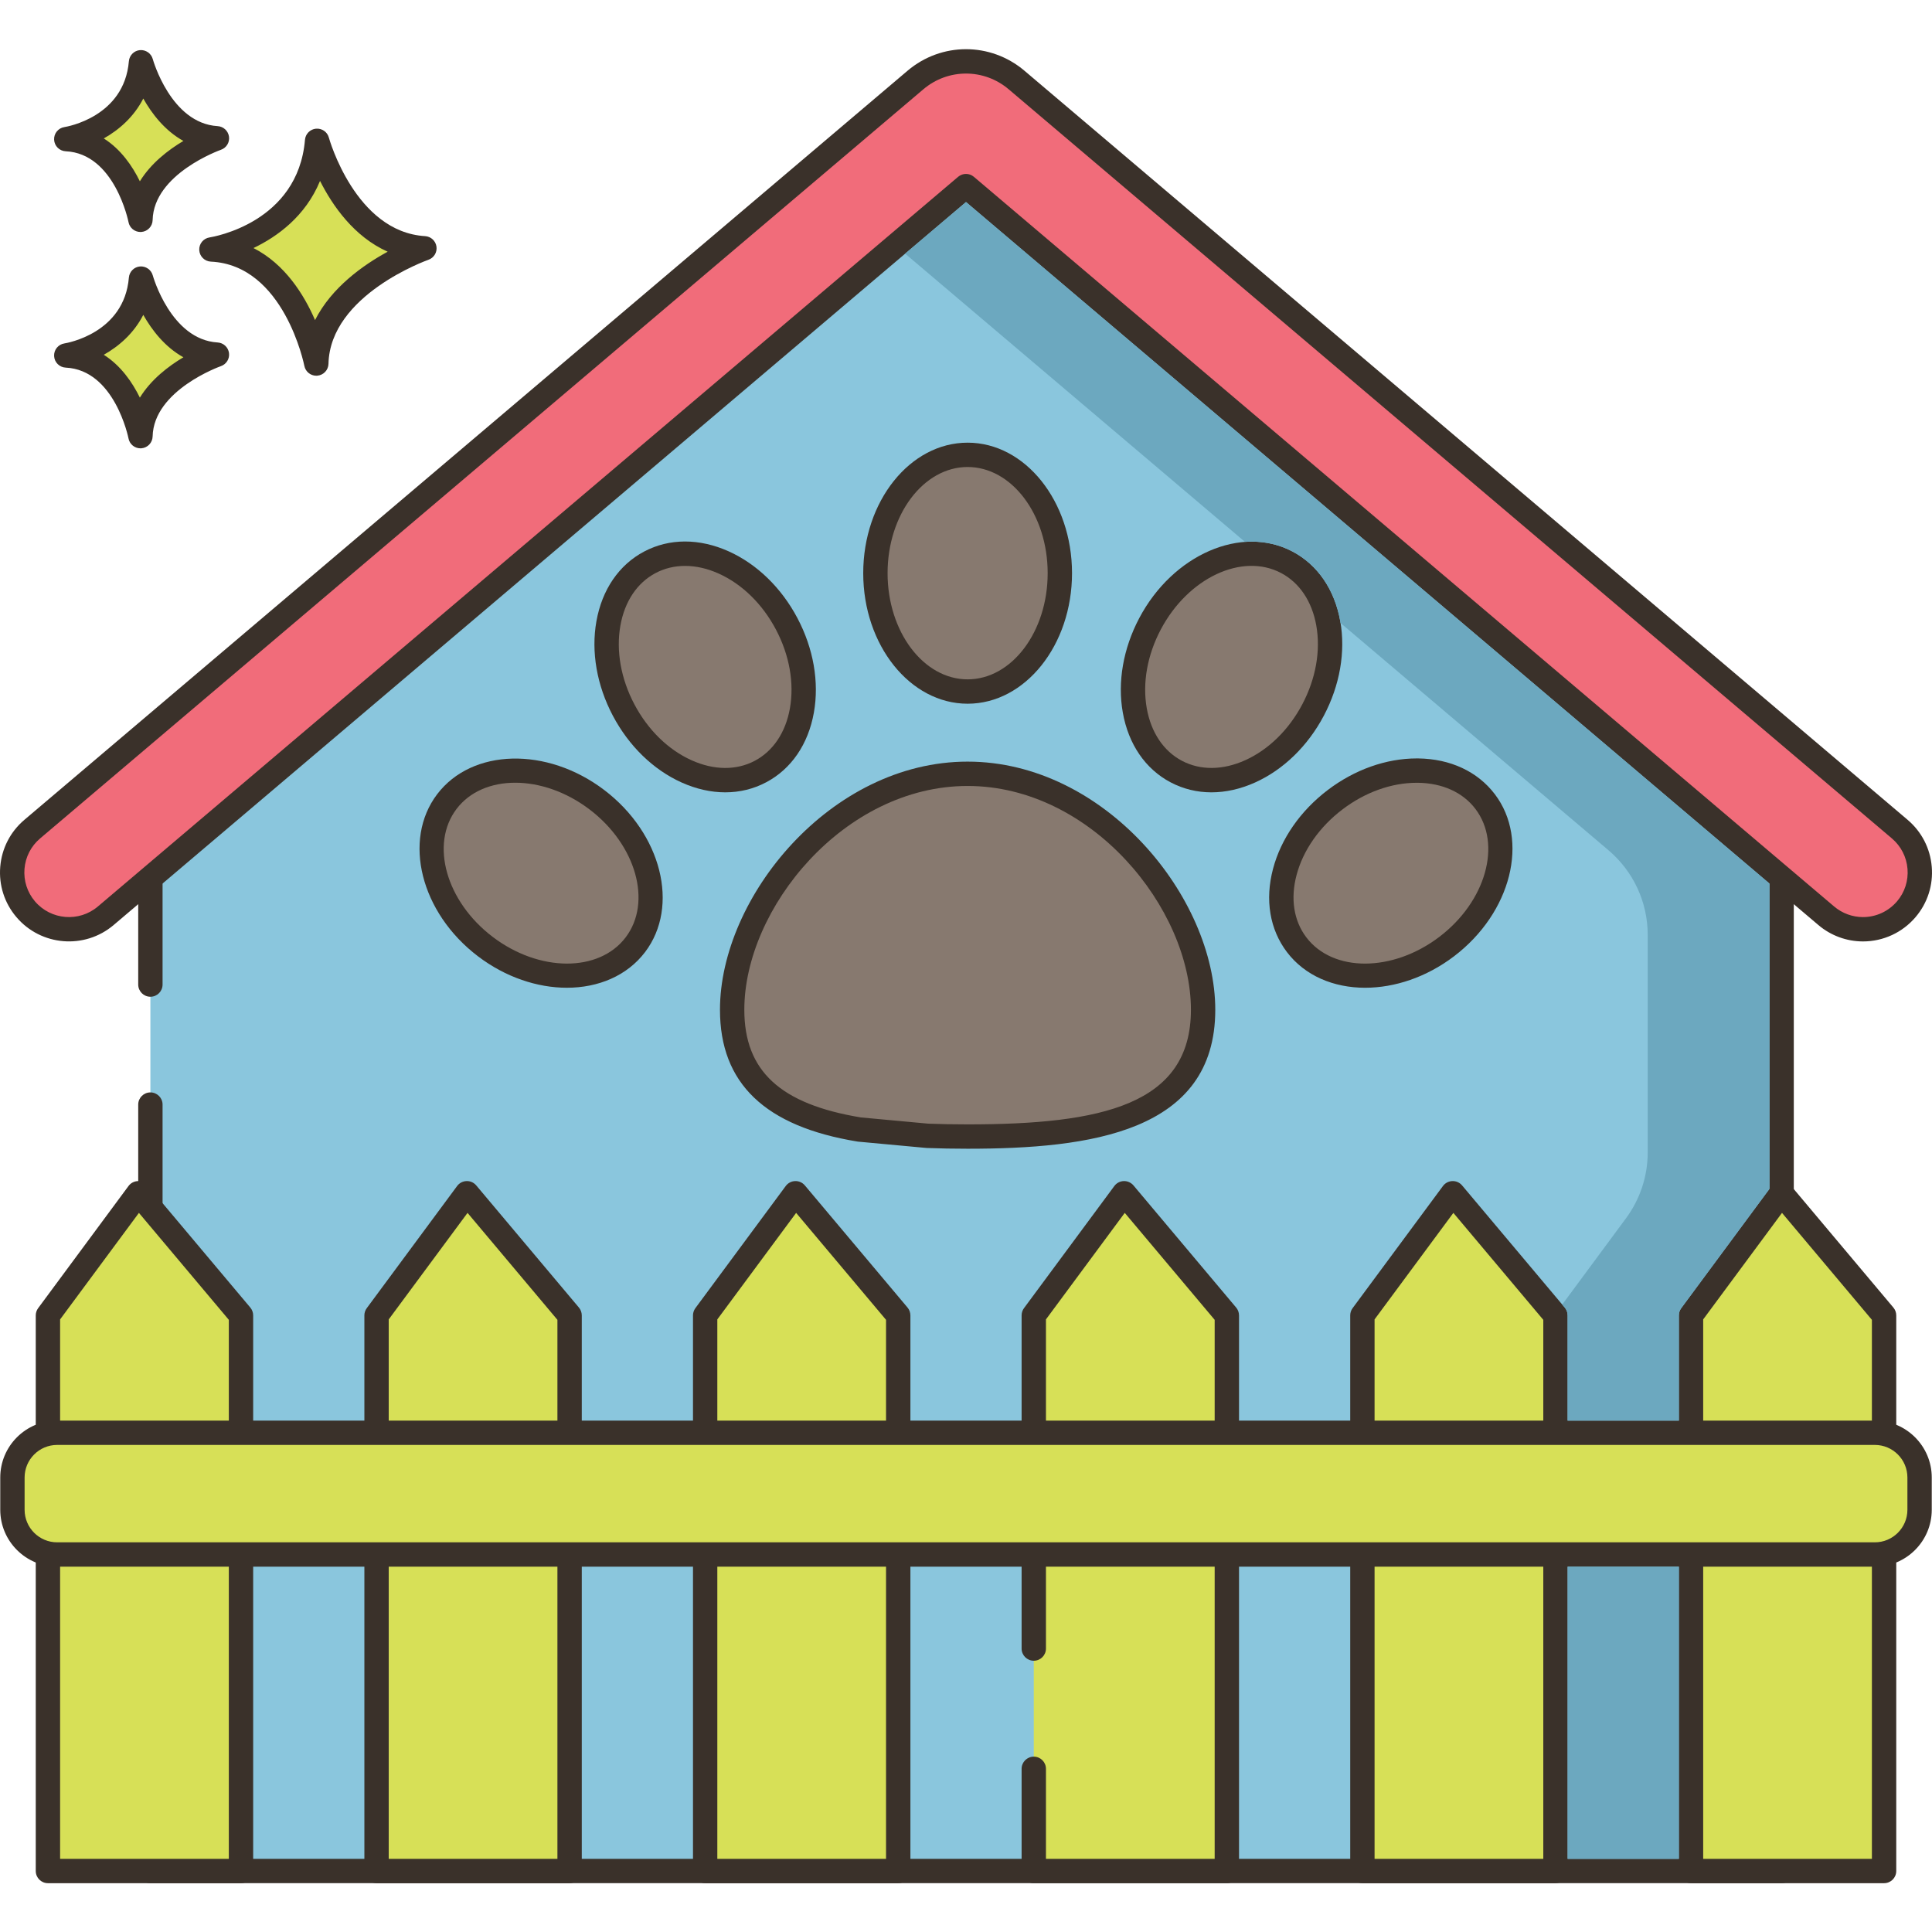 <svg height="476pt" viewBox="0 -12 476.122 476" width="476pt" xmlns="http://www.w3.org/2000/svg"><path d="m78.152 22.633c-1.949 23.129-26.051 26.781-26.051 26.781 20.695.973 25.848 28.117 25.848 28.117.445-19.352 26.645-28.402 26.645-28.402-19.625-1.176-26.441-26.496-26.441-26.496zm0 0" fill="#d7e057"/><path d="m104.773 46.133c-17.207-1.027-23.664-24.047-23.727-24.281-.379-1.402-1.699-2.32-3.168-2.203-1.449.133-2.598 1.285-2.719 2.734-1.719 20.43-22.625 23.926-23.508 24.066-1.523.23-2.629 1.578-2.547 3.121.082 1.539 1.316 2.77 2.859 2.844 18.051.848 22.992 25.434 23.039 25.684.277 1.422 1.52 2.434 2.945 2.434.086 0 .168-.004.254-.012 1.527-.129 2.715-1.387 2.75-2.918.387-17.016 24.383-25.555 24.625-25.641 1.352-.469 2.184-1.828 1.988-3.246-.199-1.414-1.367-2.496-2.793-2.582zm-27.133 20.691c-2.711-6.262-7.418-13.812-15.172-17.754 5.863-2.809 12.816-7.824 16.402-16.543 3.102 6.141 8.398 13.758 16.668 17.441-6.016 3.281-13.848 8.812-17.898 16.855zm0 0" fill="#3a312a"/><path d="m34.754 56.598c-1.379 16.355-18.426 18.941-18.426 18.941 14.637.688 18.285 19.887 18.285 19.887.312-13.691 18.844-20.09 18.844-20.09-13.883-.832-18.703-18.738-18.703-18.738zm0 0" fill="#d7e057"/><path d="m53.637 72.34c-11.535-.691-15.945-16.371-15.988-16.531-.383-1.402-1.73-2.324-3.164-2.203-1.453.129-2.598 1.285-2.723 2.738-1.156 13.742-15.289 16.133-15.879 16.227-1.527.23-2.629 1.578-2.547 3.121.078 1.539 1.312 2.77 2.855 2.844 12.07.566 15.445 17.285 15.477 17.449.27 1.43 1.516 2.441 2.945 2.441.082 0 .164 0 .246-.008 1.531-.129 2.719-1.387 2.754-2.922.266-11.418 16.664-17.27 16.828-17.324 1.352-.469 2.188-1.828 1.992-3.246-.199-1.418-1.367-2.5-2.797-2.586zm-19.168 13.59c-1.852-3.773-4.684-7.895-8.895-10.559 3.707-2.082 7.395-5.262 9.738-9.836 2.117 3.75 5.309 7.91 9.883 10.449-3.699 2.203-7.977 5.48-10.727 9.945zm0 0" fill="#3a312a"/><path d="m34.754 3.281c-1.379 16.355-18.426 18.938-18.426 18.938 14.637.688 18.285 19.891 18.285 19.891.312-13.691 18.844-20.09 18.844-20.09-13.883-.832-18.703-18.738-18.703-18.738zm0 0" fill="#d7e057"/><path d="m53.637 19.023c-11.535-.688-15.945-16.371-15.988-16.527-.383-1.406-1.73-2.324-3.164-2.207-1.453.133-2.598 1.289-2.723 2.738-1.156 13.742-15.289 16.133-15.879 16.227-1.527.23-2.629 1.582-2.547 3.121.078 1.543 1.312 2.77 2.855 2.844 12.07.566 15.445 17.289 15.477 17.453.27 1.426 1.516 2.438 2.945 2.438.082 0 .164 0 .246-.008 1.531-.129 2.719-1.387 2.754-2.922.266-11.418 16.664-17.266 16.828-17.324 1.352-.469 2.188-1.824 1.992-3.242-.199-1.418-1.367-2.504-2.797-2.59zm-19.168 13.594c-1.852-3.773-4.684-7.898-8.895-10.562 3.707-2.082 7.395-5.258 9.738-9.832 2.117 3.75 5.309 7.91 9.883 10.449-3.699 2.199-7.977 5.477-10.727 9.945zm0 0" fill="#3a312a"/><path d="m241.461 14.332c-1.961-1.66-4.84-1.66-6.801 0l-197.598 167.598v267.102h402v-267.102zm0 0" fill="#8ac6dd"/><path d="m441.004 179.641-197.605-167.602c-3.09-2.617-7.582-2.617-10.68.004l-197.602 167.598c-.672.57-1.055 1.41-1.055 2.289v48.648c0 1.656 1.344 3 3 3s3-1.344 3-3v-47.258l196.535-166.699c.852-.719 2.078-.719 2.922-.004l196.543 166.703v262.711h-396v-185.879c0-1.656-1.344-3-3-3s-3 1.344-3 3v188.879c0 1.656 1.344 3 3 3h402c1.656 0 3-1.344 3-3v-267.102c0-.883-.387-1.719-1.059-2.289zm0 0" fill="#3a312a"/><path d="m468.18 192.27-217.668-184.629c-7.215-6.105-17.684-6.109-24.906.008l-217.664 184.621c-5.895 5.004-6.617 13.84-1.617 19.734 5.004 5.895 13.84 6.617 19.734 1.617l212.004-179.82 212 179.82c2.633 2.234 5.852 3.324 9.051 3.324 3.969 0 7.914-1.68 10.684-4.941 5.004-5.895 4.277-14.73-1.617-19.734zm0 0" fill="#f16c7a"/><path d="m476.062 201.555c-.371-4.523-2.48-8.633-5.945-11.574l-217.668-184.625c-8.348-7.062-20.449-7.059-28.785.008l-217.66 184.617c-3.465 2.941-5.574 7.051-5.945 11.574-.375 4.527 1.039 8.926 3.977 12.387 6.066 7.152 16.812 8.031 23.965 1.965l210.062-178.176 210.059 178.176c3.07 2.605 6.973 4.039 10.992 4.039 5.004 0 9.73-2.188 12.969-6.004 2.938-3.461 4.355-7.859 3.98-12.387zm-8.551 8.504c-2.098 2.469-5.156 3.887-8.398 3.887-2.598 0-5.121-.93-7.109-2.613l-212-179.82c-.562-.477-1.254-.715-1.941-.715-.691 0-1.383.238-1.945.715l-212 179.824c-4.629 3.926-11.582 3.352-15.508-1.273-1.898-2.242-2.812-5.086-2.574-8.016.242-2.93 1.609-5.586 3.852-7.488l217.66-184.617c6.09-5.164 14.934-5.168 21.023-.008l217.668 184.625c2.238 1.902 3.605 4.562 3.848 7.488.238 2.93-.676 5.773-2.574 8.012zm0 0" fill="#3a312a"/><path d="m238.461 178.633c-32.047 0-58.027 31.551-58.027 58.152 0 18.617 12.73 26.473 31.352 29.516l16.773 1.551c3.219.121 6.523.18 9.902.18 32.047 0 58.031-4.645 58.031-31.246-.004-26.602-25.984-58.152-58.031-58.152zm0 0" fill="#87796f"/><path d="m238.461 175.633c-33.805 0-61.031 33.457-61.031 61.152 0 18.129 11.078 28.75 33.871 32.477.07.012.137.02.207.027l16.773 1.551c.055.004.109.008.16.008 3.16.121 6.531.184 10.02.184 30.18 0 61.031-4.07 61.031-34.246 0-27.695-27.223-61.152-61.031-61.152zm0 89.398c-3.383 0-6.648-.059-9.707-.176l-16.59-1.535c-19.867-3.27-28.734-11.457-28.734-26.535 0-24.98 24.547-55.152 55.031-55.152 30.484 0 55.031 30.168 55.031 55.152 0 23.441-22 28.246-55.031 28.246zm0 0" fill="#3a312a"/><path d="m238.461 100.031c-12.551 0-22.727 13.059-22.727 29.164 0 16.109 10.176 29.168 22.727 29.168 12.551 0 22.727-13.059 22.727-29.168 0-16.105-10.176-29.164-22.727-29.164zm0 0" fill="#87796f"/><path d="m238.461 97.031c-14.188 0-25.727 14.426-25.727 32.164 0 17.738 11.543 32.168 25.727 32.168 14.188 0 25.727-14.43 25.727-32.168 0-17.738-11.539-32.164-25.727-32.164zm0 58.328c-10.875 0-19.727-11.738-19.727-26.164 0-14.43 8.852-26.168 19.727-26.168s19.727 11.738 19.727 26.168c0 14.426-8.848 26.164-19.727 26.164zm0 0" fill="#3a312a"/><path d="m193.871 141.68c-7.523-14.242-22.621-21.035-33.719-15.172-11.098 5.863-13.992 22.164-6.469 36.406 7.523 14.238 22.621 21.031 33.719 15.168s13.996-22.16 6.469-36.402zm0 0" fill="#87796f"/><path d="m196.523 140.277c-3.949-7.477-9.965-13.32-16.941-16.461-7.23-3.25-14.629-3.238-20.832.039-6.203 3.277-10.383 9.379-11.77 17.188-1.34 7.531.098 15.797 4.047 23.27 3.953 7.477 9.965 13.324 16.945 16.461 3.602 1.621 7.242 2.43 10.758 2.43 3.543 0 6.957-.82 10.07-2.469 6.203-3.273 10.383-9.379 11.773-17.184 1.34-7.531-.098-15.797-4.051-23.273zm-1.855 22.223c-1.059 5.945-4.133 10.539-8.668 12.934-4.527 2.395-10.059 2.348-15.566-.133-5.762-2.59-10.77-7.488-14.098-13.789-3.328-6.301-4.551-13.195-3.445-19.414 1.055-5.949 4.133-10.539 8.668-12.934 2.223-1.176 4.688-1.762 7.273-1.762 2.68 0 5.488.629 8.289 1.891 5.766 2.594 10.773 7.492 14.102 13.793 3.324 6.297 4.547 13.191 3.445 19.414zm0 0" fill="#3a312a"/><path d="m147.102 185.023c-12.824-9.746-29.379-9.543-36.973.449-7.594 9.992-3.355 25.996 9.473 35.738 12.824 9.746 29.379 9.547 36.973-.445s3.352-25.996-9.473-35.742zm0 0" fill="#87796f"/><path d="m148.918 182.637c-14.121-10.73-32.59-10.273-41.176 1.02-8.582 11.297-4.078 29.215 10.043 39.945 6.824 5.188 14.664 7.758 21.914 7.758 7.75 0 14.828-2.941 19.266-8.777 8.578-11.297 4.07-29.215-10.047-39.945zm5.266 36.312c-6.582 8.66-21.281 8.602-32.77-.125-11.488-8.727-15.477-22.875-8.898-31.535 3.273-4.309 8.555-6.457 14.453-6.457 5.957 0 12.543 2.195 18.316 6.582 11.488 8.727 15.48 22.875 8.898 31.535zm0 0" fill="#3a312a"/><path d="m317.121 126.512c-11.098-5.867-26.191.926-33.715 15.172-7.523 14.242-4.629 30.539 6.469 36.402 11.098 5.863 26.195-.93 33.719-15.172 7.523-14.242 4.629-30.543-6.473-36.402zm0 0" fill="#87796f"/><path d="m330.297 141.043c-1.387-7.805-5.57-13.91-11.773-17.188-12.539-6.625-29.488.742-37.773 16.422-3.949 7.477-5.387 15.742-4.047 23.27 1.387 7.809 5.566 13.91 11.77 17.188 3.117 1.645 6.531 2.469 10.074 2.469 3.516 0 7.156-.812 10.758-2.43 6.973-3.141 12.992-8.984 16.941-16.461 3.949-7.473 5.387-15.738 4.051-23.27zm-9.359 20.469c-3.328 6.297-8.332 11.195-14.098 13.789-5.504 2.48-11.031 2.52-15.566.129-4.531-2.395-7.605-6.984-8.664-12.93-1.105-6.223.121-13.121 3.449-19.418 6.738-12.758 20.051-19 29.664-13.922 4.531 2.395 7.609 6.988 8.664 12.934 1.105 6.219-.117 13.117-3.449 19.418zm0 0" fill="#3a312a"/><path d="m365.992 185.473c-7.594-9.992-24.145-10.195-36.969-.449-12.824 9.746-17.066 25.746-9.473 35.742 7.594 9.992 24.145 10.191 36.973.445 12.824-9.746 17.062-25.746 9.469-35.738zm0 0" fill="#87796f"/><path d="m368.383 183.656c-4.246-5.582-10.953-8.711-18.879-8.809-.121 0-.246 0-.371 0-7.535 0-15.305 2.758-21.926 7.789-6.73 5.117-11.52 12.004-13.477 19.398-2.035 7.664-.812 14.961 3.43 20.547 4.438 5.836 11.512 8.781 19.266 8.781 7.246 0 15.09-2.574 21.91-7.758 14.121-10.734 18.629-28.652 10.047-39.949zm-13.676 35.168c-11.488 8.73-26.188 8.785-32.77.125-3.102-4.078-3.957-9.543-2.41-15.379 1.621-6.105 5.633-11.844 11.309-16.156 5.582-4.242 12.066-6.566 18.293-6.566h.301c6.039.074 11.07 2.359 14.172 6.441 6.582 8.66 2.59 22.809-8.895 31.535zm0 0" fill="#3a312a"/><path d="m34.082 282-22.27 30.105v136.926h47.578v-136.926zm0 0" fill="#d7e057"/><path d="m61.688 310.176-25.305-30.105c-.594-.703-1.469-1.098-2.391-1.066-.918.027-1.773.473-2.32 1.211l-22.27 30.105c-.383.516-.59 1.141-.59 1.785v136.926c0 1.656 1.344 3 3 3h47.578c1.656 0 3-1.344 3-3v-136.926c0-.707-.25-1.391-.703-1.93zm-5.297 135.855h-41.578v-132.938l19.422-26.25 22.156 26.355zm0 0" fill="#3a312a"/><path d="m115.066 282-22.27 30.105v136.926h47.574v-136.926zm0 0" fill="#d7e057"/><path d="m142.672 310.176-25.309-30.105c-.59-.703-1.469-1.098-2.387-1.066-.918.027-1.773.473-2.32 1.211l-22.27 30.105c-.383.516-.59 1.141-.59 1.785v136.926c0 1.656 1.344 3 3 3h47.578c1.656 0 3-1.344 3-3v-136.926c-.004-.707-.254-1.391-.703-1.93zm-5.301 135.855h-41.574v-132.938l19.422-26.25 22.152 26.355zm0 0" fill="#3a312a"/><path d="m196.051 282-22.273 30.105v136.926h47.578v-136.926zm0 0" fill="#d7e057"/><path d="m223.656 310.176-25.309-30.105c-.594-.703-1.469-1.098-2.391-1.066-.918.027-1.77.473-2.316 1.211l-22.273 30.105c-.379.516-.586 1.141-.586 1.785v136.926c0 1.656 1.344 3 3 3h47.578c1.656 0 3-1.344 3-3v-136.926c-.004-.707-.254-1.391-.703-1.93zm-5.301 135.855h-41.578v-132.938l19.422-26.25 22.156 26.355zm0 0" fill="#3a312a"/><path d="m277.035 282-22.27 30.105v136.926h47.578v-136.926zm0 0" fill="#d7e057"/><path d="m304.641 310.176-25.309-30.105c-.594-.703-1.504-1.098-2.391-1.066-.918.027-1.773.473-2.32 1.211l-22.27 30.105c-.379.516-.586 1.141-.586 1.785v82.105c0 1.656 1.344 3 3 3s3-1.344 3-3v-81.117l19.418-26.254 22.16 26.359v132.832h-41.578v-22.184c0-1.656-1.344-3-3-3s-3 1.344-3 3v25.184c0 1.656 1.344 3 3 3h47.578c1.656 0 3-1.344 3-3v-136.926c0-.707-.25-1.391-.703-1.93zm0 0" fill="#3a312a"/><path d="m358.02 282-22.27 30.105v136.926h47.578v-136.926zm0 0" fill="#d7e057"/><path d="m385.621 310.176-25.305-30.105c-.594-.703-1.477-1.098-2.391-1.066-.918.027-1.773.473-2.32 1.211l-22.27 30.105c-.379.516-.586 1.141-.586 1.785v136.926c0 1.656 1.344 3 3 3h47.578c1.656 0 3-1.344 3-3v-136.926c0-.707-.25-1.391-.707-1.93zm-5.293 135.855h-41.578v-132.938l19.418-26.25 22.16 26.355zm0 0" fill="#3a312a"/><path d="m439.004 282-22.27 30.105v136.926h47.578v-136.926zm0 0" fill="#d7e057"/><path d="m466.605 310.176-25.305-30.105c-.594-.703-1.453-1.098-2.391-1.066-.918.027-1.77.473-2.316 1.211l-22.273 30.105c-.379.516-.586 1.141-.586 1.785v136.926c0 1.656 1.344 3 3 3h47.578c1.656 0 3-1.344 3-3v-136.926c0-.707-.25-1.391-.707-1.93zm-5.293 135.855h-41.578v-132.938l19.422-26.25 22.156 26.355zm0 0" fill="#3a312a"/><path d="m462.035 341.031h-447.949c-6.09 0-11.023 4.934-11.023 11.023v7.953c0 6.09 4.934 11.023 11.023 11.023h447.953c6.09 0 11.023-4.934 11.023-11.023v-7.953c0-6.09-4.938-11.023-11.027-11.023zm0 0" fill="#d7e057"/><path d="m462.035 338.031h-447.949c-7.734 0-14.023 6.289-14.023 14.023v7.953c0 7.73 6.289 14.023 14.023 14.023h447.953c7.73 0 14.023-6.293 14.023-14.023v-7.953c0-7.734-6.293-14.023-14.027-14.023zm8.027 21.977c0 4.422-3.602 8.023-8.027 8.023h-447.949c-4.426 0-8.023-3.602-8.023-8.023v-7.957c0-4.422 3.598-8.023 8.023-8.023h447.953c4.426 0 8.023 3.602 8.023 8.023zm0 0" fill="#3a312a"/><g fill="#6ca8bf"><path d="m386.328 374.031h27.406v72h-27.406zm0 0"/><path d="m238.062 37.73-15 12.719 83.738 71.02c4.059-.277 8.082.461 11.719 2.383 6.203 3.277 10.383 9.379 11.781 17.199.02.141.039.281.059.418l66.066 56.031c6.109 5.184 9.637 12.789 9.637 20.805v53.641c0 5.836-1.875 11.52-5.34 16.211l-15.723 21.273.621.742c.461.539.699 1.219.699 1.938v25.922h27.422v-25.922c0-.641.199-1.277.578-1.777l21.742-29.402v-75.258zm0 0"/></g></svg>